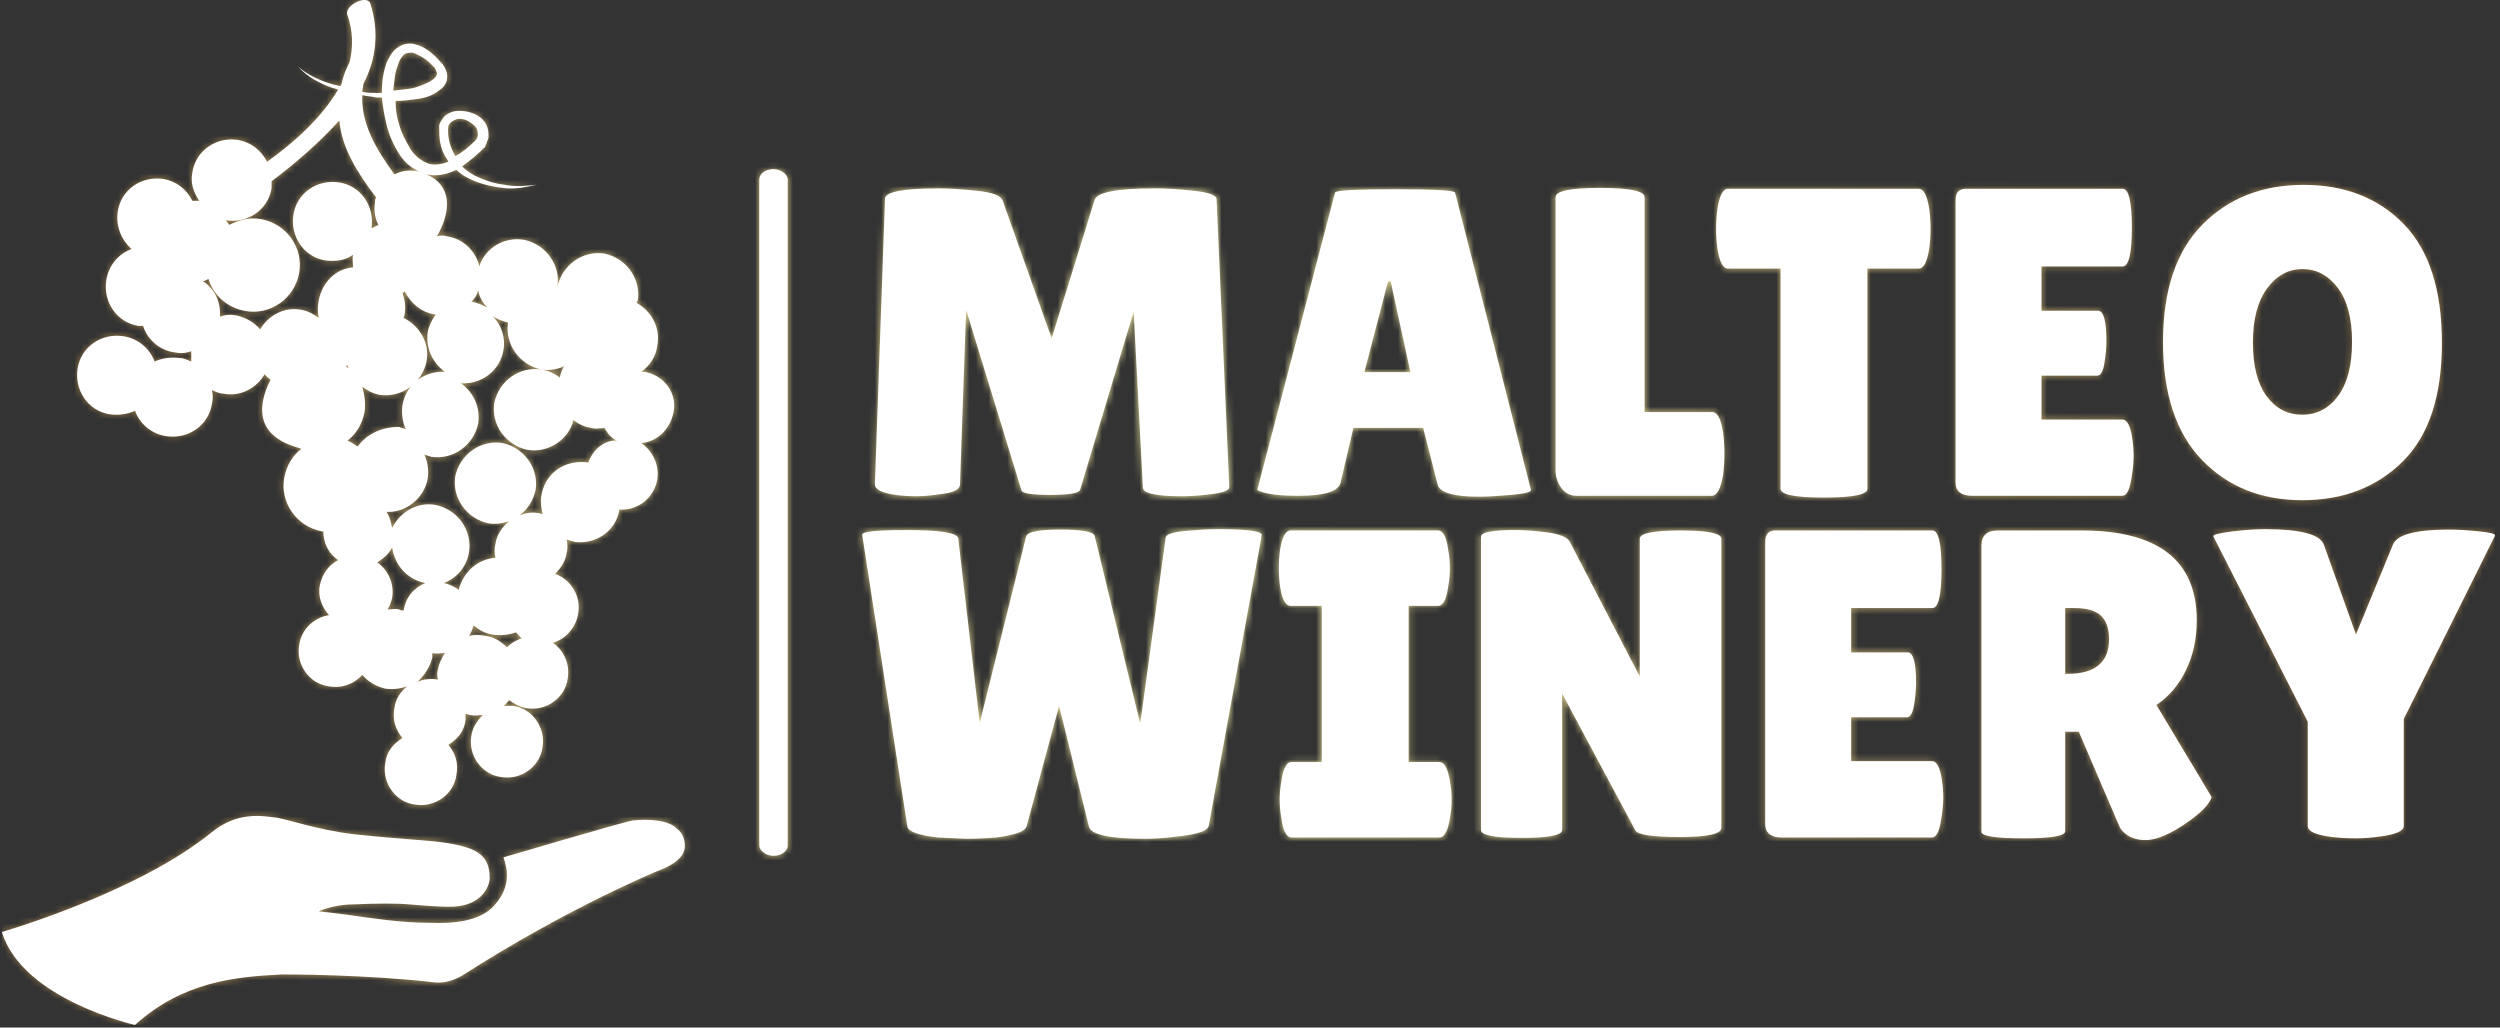 <svg xmlns="http://www.w3.org/2000/svg" version="1.1" xmlns:xlink="http://www.w3.org/1999/xlink" xmlns:svgjs="http://svgjs.dev/svgjs" width="1000" height="411" viewBox="0 0 1000 411"><rect x="0" y="0" width="1000" height="411" fill="#333333" stroke="none"/><g transform="matrix(1,0,0,1,-0.606,-0.51)"><svg viewBox="0 0 396 163" data-background-color="#ffffff" preserveAspectRatio="xMidYMid meet" height="411" width="1000" xmlns="http://www.w3.org/2000/svg" xmlns:xlink="http://www.w3.org/1999/xlink"><g id="tight-bounds" transform="matrix(1,0,0,1,0.24,0.202)"><svg viewBox="0 0 395.52 162.596" height="162.596" width="395.52"><rect width="395.52" height="162.596" fill="url(#963b303b-cb2f-4e4e-a49d-7e3060536949)" mask="url(&quot;#a864b551-b117-49b0-a0f1-25ffc846b9e3&quot;)" data-fill-palette-color="accent"></rect><rect width="395.52" height="162.596" fill="url(#f939bab4-d11f-4912-9ac5-ab70bebacd7a)" mask="url(&quot;#2348c1df-3857-4bb2-9661-c642e74ee2bc&quot;)" data-fill-palette-color="primary"></rect><g><svg viewBox="0 0 603.892 248.256" height="162.596" width="395.52"><g></g><g transform="matrix(1,0,0,1,208.372,41.376)"><svg viewBox="0 0 395.52 165.504" height="165.504" width="395.52"><g id="textblocktransform"><svg viewBox="0 0 395.52 165.504" height="165.504" width="395.52" id="textblock"><g><svg viewBox="0 0 395.52 165.504" height="165.504" width="395.52"><g transform="matrix(1,0,0,1,0,0)"><svg width="395.52" viewBox="1.046 -35.45 186.165 74.7" height="165.504" data-palette-color="url(#f939bab4-d11f-4912-9ac5-ab70bebacd7a)"><svg></svg><svg></svg><g class="undefined-text-0" data-fill-palette-color="primary" id="text-0"></g></svg></g></svg></g></svg></g></svg></g><g><svg viewBox="0 0 165.422 248.256" height="248.256" width="165.422"><g><svg xmlns="http://www.w3.org/2000/svg" xmlns:xlink="http://www.w3.org/1999/xlink" version="1.1" x="0" y="0" viewBox="18.6 5.806 59.5 89.294" enable-background="new 0 0 100 100" xml:space="preserve" height="248.256" width="165.422" class="icon-icon-0" data-fill-palette-color="accent" id="icon-0"></svg></g></svg></g></svg></g><defs><linearGradient x1="0.054" x2="0.941" y1="0.5" y2="0.5" id="f939bab4-d11f-4912-9ac5-ab70bebacd7a"><stop stop-color="#9c7945" offset="0"></stop><stop stop-color="#faf3aa" offset="0.498"></stop><stop stop-color="#9c7945" offset="1"></stop></linearGradient><linearGradient x1="0.054" x2="0.941" y1="0.5" y2="0.5" id="963b303b-cb2f-4e4e-a49d-7e3060536949"><stop stop-color="#9c7945" offset="0"></stop><stop stop-color="#faf3aa" offset="0.498"></stop><stop stop-color="#9c7945" offset="1"></stop></linearGradient></defs><mask id="2348c1df-3857-4bb2-9661-c642e74ee2bc"><g id="SvgjsG1638"><svg viewBox="0 0 395.52 162.596" height="162.596" width="395.52"><g><svg viewBox="0 0 603.892 248.256" height="162.596" width="395.52"><g><rect width="6.888" height="166.331" x="183.453" y="40.962" fill="white" opacity="1" stroke-width="0" stroke="transparent" fill-opacity="1" class="rect-o-0" rx="1%" id="SvgjsRect1637" data-palette-color="url(#f939bab4-d11f-4912-9ac5-ab70bebacd7a)"></rect></g><g transform="matrix(1,0,0,1,208.372,41.376)"><svg viewBox="0 0 395.52 165.504" height="165.504" width="395.52"><g id="SvgjsG1636"><svg viewBox="0 0 395.52 165.504" height="165.504" width="395.52" id="SvgjsSvg1635"><g><svg viewBox="0 0 395.52 165.504" height="165.504" width="395.52"><g transform="matrix(1,0,0,1,0,0)"><svg width="395.52" viewBox="1.046 -35.45 186.165 74.7" height="165.504" data-palette-color="url(#f939bab4-d11f-4912-9ac5-ab70bebacd7a)"><svg></svg><svg></svg><g class="undefined-text-0" data-fill-palette-color="primary" id="SvgjsG1634"><path xmlns="http://www.w3.org/2000/svg" d="M37.5 0.05v0c-2.967 0-4.45-0.333-4.45-1v0l-1.05-20.05-6.1 20.3c-0.133 0.4-1.267 0.6-3.4 0.6-2.133 0-3.233-0.183-3.3-0.55v0l-6.3-20.55-0.7 19.95c-0.033 0.5-0.667 0.84-1.9 1.02-1.233 0.187-2.257 0.28-3.07 0.28-0.82 0-1.613-0.05-2.38-0.15v0c-1.6-0.233-2.383-0.65-2.35-1.25v0l1.15-32.5c0-0.8 2.033-1.2 6.1-1.2v0c1.2 0 2.667 0.093 4.4 0.28 1.733 0.18 2.7 0.537 2.9 1.07v0l5.6 15.75 4.9-15.8c0.3-0.867 2.6-1.3 6.9-1.3v0c1.233 0 2.71 0.093 4.43 0.28 1.713 0.18 2.57 0.503 2.57 0.97v0l1.45 32.8c0 0.367-0.65 0.633-1.95 0.8-1.3 0.167-2.45 0.25-3.45 0.25zM71.35 0.1v0c-2.9 0-4.467-0.467-4.7-1.4v0l-1.65-6.45h-7.95l-1.45 6.2c-0.2 1.033-1.8 1.55-4.8 1.55v0c-1.6 0-2.783-0.093-3.55-0.28-0.767-0.18-1.15-0.32-1.15-0.42v0l8.85-33.85c0-0.267 2.283-0.4 6.85-0.4 4.567 0 6.85 0.133 6.85 0.4v0l8.65 33.9c0 0.233-0.767 0.417-2.3 0.55-1.533 0.133-2.75 0.2-3.65 0.2zM61-24.45l-2.7 10.35h5.25l-2.25-10.35zM80.1-2.95v0-31.1c0-0.7 1.69-1.05 5.07-1.05 3.387 0 5.08 0.35 5.08 1.05v0 24.5h7.7c0.6 0 1.017 0.783 1.25 2.35v0c0.1 0.767 0.15 1.55 0.15 2.35 0 0.8-0.05 1.617-0.15 2.45v0c-0.267 1.6-0.7 2.4-1.3 2.4v0h-15.4c-0.733 0-1.317-0.3-1.75-0.9-0.433-0.6-0.65-1.283-0.65-2.05zM115.65-25.9v25.1c0 0.667-1.65 1-4.95 1-3.3 0-4.95-0.333-4.95-1v0-25.1h-6c-0.567 0-0.967-0.767-1.2-2.3v0c-0.1-0.733-0.15-1.483-0.15-2.25 0-0.767 0.05-1.517 0.15-2.25v0c0.233-1.533 0.633-2.3 1.2-2.3v0h21.75c0.567 0 0.967 0.767 1.2 2.3v0c0.1 0.733 0.15 1.483 0.15 2.25 0 0.767-0.05 1.517-0.15 2.25v0c-0.233 1.533-0.633 2.3-1.2 2.3v0zM135.5-21.1h6.45c0.633 0 0.95 1.167 0.95 3.5v0c0 0.7-0.077 1.523-0.23 2.47-0.147 0.953-0.42 1.43-0.82 1.43v0h-6.35v5h9.2c0.567 0 0.95 0.733 1.15 2.2v0c0.1 0.633 0.15 1.307 0.15 2.02 0 0.72-0.1 1.647-0.3 2.78-0.2 1.133-0.533 1.7-1 1.7v0h-17.1c-1.267 0-1.9-0.517-1.9-1.55v0-32.15c0-0.867 0.383-1.3 1.15-1.3v0h17.9c0.7 0 1.05 1.473 1.05 4.42 0 2.953-0.35 4.43-1.05 4.43v0h-9.25zM165.22 0.5c-4.68 0-8.493-1.533-11.44-4.6-2.953-3.067-4.43-7.543-4.43-13.43 0-5.88 1.49-10.337 4.47-13.37 2.987-3.033 6.84-4.55 11.56-4.55 4.713 0 8.52 1.49 11.42 4.47 2.9 2.987 4.35 7.503 4.35 13.55 0 6.053-1.483 10.553-4.45 13.5-2.967 2.953-6.793 4.43-11.48 4.43zM165.25-25.85c-1.6 0-2.943 0.733-4.03 2.2-1.08 1.467-1.62 3.523-1.62 6.17 0 2.653 0.517 4.687 1.55 6.1 1.033 1.42 2.39 2.13 4.07 2.13 1.687 0 3.053-0.717 4.1-2.15 1.053-1.433 1.58-3.483 1.58-6.15 0-2.667-0.54-4.717-1.62-6.15-1.087-1.433-2.43-2.15-4.03-2.15z" fill="white" fill-rule="nonzero" stroke="none" stroke-width="1" stroke-linecap="butt" stroke-linejoin="miter" stroke-miterlimit="10" stroke-dasharray="" stroke-dashoffset="0" font-family="none" font-weight="none" font-size="none" text-anchor="none" style="mix-blend-mode: normal" opacity="1"></path><path xmlns="http://www.w3.org/2000/svg" d="M6.2 37.7l-5.15-33.25c-0.1-0.367 1.583-0.55 5.05-0.55v0c3.833 0 5.8 0.317 5.9 0.95v0l2.45 21.05 5.3-21.3c0.167-0.5 1.467-0.75 3.9-0.75 2.433 0 3.733 0.233 3.9 0.7v0l5.2 21.45 2.9-21.25c0.067-0.367 0.833-0.617 2.3-0.75 1.467-0.133 2.65-0.2 3.55-0.2v0c3.5 0 5.2 0.233 5.1 0.7v0l-6.05 33.15c-0.133 0.5-1.083 0.867-2.85 1.1-1.767 0.233-3.2 0.35-4.3 0.35v0c-4.133 0-6.3-0.467-6.5-1.4v0l-3.4-13.75-3.7 13.7c-0.133 0.6-1.3 1.033-3.5 1.3v0c-1.133 0.1-2.267 0.15-3.4 0.15v0l-3.2-0.15c-2.2-0.233-3.367-0.65-3.5-1.25zM50 30.35h3.45v-17.8h-3.55c-0.567 0-0.967-0.717-1.2-2.15v0c-0.1-0.7-0.15-1.417-0.15-2.15 0-0.733 0.05-1.45 0.15-2.15v0c0.233-1.433 0.633-2.15 1.2-2.15v0h16.8c0.567 0 0.95 0.717 1.15 2.15v0c0.133 0.7 0.2 1.417 0.2 2.15 0 0.733-0.067 1.45-0.2 2.15v0c-0.2 1.433-0.583 2.15-1.15 2.15v0h-3.35v17.8h3.5c0.567 0 0.967 0.717 1.2 2.15v0c0.133 0.7 0.2 1.417 0.2 2.15 0 0.733-0.067 1.45-0.2 2.15v0c-0.233 1.433-0.633 2.15-1.2 2.15v0h-16.85c-0.567 0-0.95-0.717-1.15-2.15v0c-0.133-0.7-0.2-1.417-0.2-2.15 0-0.733 0.067-1.45 0.2-2.15v0c0.2-1.433 0.583-2.15 1.15-2.15zM99 4.9v32.95c0 0.7-1.567 1.05-4.7 1.05-3.133 0-4.833-0.25-5.1-0.75v0l-8.35-15.6v15.55c0 0.6-1.54 0.9-4.62 0.9-3.087 0-4.63-0.3-4.63-0.9v0-33.45c0-0.5 1.317-0.75 3.95-0.75v0c1.033 0 2.243 0.093 3.63 0.28 1.38 0.18 2.22 0.52 2.52 1.02v0l8 15.4v-15.7c0-0.633 1.55-0.95 4.65-0.95 3.1 0 4.65 0.317 4.65 0.95zM113.8 17.85h6.45c0.633 0 0.95 1.167 0.95 3.5v0c0 0.7-0.077 1.523-0.23 2.47-0.147 0.953-0.42 1.43-0.82 1.43v0h-6.35v5h9.2c0.567 0 0.95 0.733 1.15 2.2v0c0.1 0.633 0.15 1.307 0.15 2.02 0 0.72-0.1 1.647-0.3 2.78-0.2 1.133-0.533 1.7-1 1.7v0h-17.1c-1.267 0-1.9-0.517-1.9-1.55v0-32.15c0-0.867 0.383-1.3 1.15-1.3v0h17.9c0.7 0 1.05 1.473 1.05 4.42 0 2.953-0.35 4.43-1.05 4.43v0h-9.25zM138.2 26.9v11.35c0 0.533-1.583 0.8-4.75 0.8v0c-3.2 0-4.8-0.25-4.8-0.75v0-32.6c0-1.167 0.617-1.75 1.85-1.75v0h9.55c8.767 0 13.15 3.417 13.15 10.25v0c0 2.067-0.4 3.94-1.2 5.62-0.8 1.687-1.933 3.03-3.4 4.03v0l6.3 10.5c-0.267 0.8-1.133 1.717-2.6 2.75v0c-2 1.433-3.65 2.15-4.95 2.15-1.3 0-2.267-0.467-2.9-1.4v0l-4.7-10.95zM139.25 12.8h-1.05v7.5h0.25c3.167 0 4.75-1.317 4.75-3.95v0c0-1.2-0.307-2.093-0.92-2.68-0.62-0.58-1.63-0.87-3.03-0.87zM171.35 15.8l4.2-10.2c0.433-1.167 2.567-1.75 6.4-1.75v0c0.967 0 2.11 0.067 3.43 0.2 1.313 0.133 1.92 0.3 1.82 0.5v0l-10.4 20.9v12.2c0 0.567-0.917 0.967-2.75 1.2v0c-0.933 0.133-1.85 0.2-2.75 0.2-0.9 0-1.8-0.05-2.7-0.15v0c-1.833-0.233-2.75-0.65-2.75-1.25v0-11.9l-10.75-21.1c-0.133-0.2 0.55-0.393 2.05-0.58 1.5-0.18 2.767-0.27 3.8-0.27v0c4.1 0 6.35 0.6 6.75 1.8v0z" fill="white" fill-rule="nonzero" stroke="none" stroke-width="1" stroke-linecap="butt" stroke-linejoin="miter" stroke-miterlimit="10" stroke-dasharray="" stroke-dashoffset="0" font-family="none" font-weight="none" font-size="none" text-anchor="none" style="mix-blend-mode: normal" opacity="1"></path></g></svg></g></svg></g></svg></g></svg></g><g><svg viewBox="0 0 165.422 248.256" height="248.256" width="165.422"><g><svg xmlns="http://www.w3.org/2000/svg" xmlns:xlink="http://www.w3.org/1999/xlink" version="1.1" x="0" y="0" viewBox="18.6 5.806 59.5 89.294" enable-background="new 0 0 100 100" xml:space="preserve" height="248.256" width="165.422" class="icon-icon-0" data-fill-palette-color="accent" id="SvgjsSvg1633"></svg></g></svg></g></svg></g><defs><mask></mask></defs></svg></g></mask><mask id="a864b551-b117-49b0-a0f1-25ffc846b9e3"><g id="SvgjsG1651"><svg viewBox="0 0 395.52 162.596" height="162.596" width="395.52"><g><svg viewBox="0 0 603.892 248.256" height="162.596" width="395.52"><g></g><g transform="matrix(1,0,0,1,208.372,41.376)"><svg viewBox="0 0 395.52 165.504" height="165.504" width="395.52"><g id="SvgjsG1650"><svg viewBox="0 0 395.52 165.504" height="165.504" width="395.52" id="SvgjsSvg1649"><g><svg viewBox="0 0 395.52 165.504" height="165.504" width="395.52"><g transform="matrix(1,0,0,1,0,0)"><svg width="395.52" viewBox="1.046 -35.45 186.165 74.7" height="165.504" data-palette-color="url(#f939bab4-d11f-4912-9ac5-ab70bebacd7a)"><svg></svg><svg></svg><g class="undefined-text-0" data-fill-palette-color="primary" id="SvgjsG1648"></g></svg></g></svg></g></svg></g></svg></g><g><svg viewBox="0 0 165.422 248.256" height="248.256" width="165.422"><g><svg xmlns="http://www.w3.org/2000/svg" xmlns:xlink="http://www.w3.org/1999/xlink" version="1.1" x="0" y="0" viewBox="18.6 5.806 59.5 89.294" enable-background="new 0 0 100 100" xml:space="preserve" height="248.256" width="165.422" class="icon-icon-0" data-fill-palette-color="accent" id="SvgjsSvg1647"><g fill="white"><path d="M77.4 78c-0.6-0.7-2.4-0.9-3.9-0.7-0.7 0.1-11.2 3.2-11.2 3.2 0.3 0.9 0.8 2.6-1 4.4-1.2 1.1-3.1 1.4-5.5 1.3-2.4 0-5-0.4-7.1-0.7-0.7-0.1-2.5-0.3-2.5-0.3s1.3-0.6 3-0.6c2.2-0.1 3.9-0.1 4.9 0 1.1 0.1 2.6 0.2 3.3 0.2 3 0.1 3.7-1.8 3.7-2.5 0-2.1-1.2-2.8-4.9-3.2-2.4-0.2-5-0.4-6.8-0.6-3.5-0.4-6-1.4-7.2-1.5-0.9-0.1-3.1-0.5-5.3 1.3C30.4 83.6 18.6 87 18.6 87c1.8 5.9 11.6 8.1 11.6 8.1 4.2-3.8 8.8-4.2 12.8-4.4 0.7 0 7.3 0 13.4 0.7 1.2 0.1 2.3-0.6 2.3-0.6 9.2-5.9 17-9.1 17-9.1 1.9-0.7 2.4-1.5 2.4-2.2C78.1 78.4 77.4 78 77.4 78z" fill="white"></path><path d="M74.6 38.2c-0.1 0-0.2 0-0.3 0 0.7-0.5 1.3-1.3 1.4-2.3 0.3-1.5-0.5-3-1.8-3.7 0-0.1 0-0.1 0.1-0.2 0.3-1.9-1-3.7-2.9-4.1-1.9-0.3-3.7 1-4.1 2.9 0.3-1.9-1-3.7-2.9-4.1-1.7-0.3-3.4 0.7-3.9 2.3-0.3-1.3-1.4-2.4-2.8-2.6-0.3-0.1-0.6-0.1-0.9 0 1-1.7 1.9-4.8-1.8-5.7-0.7-0.1-1.3 0-1.9 0.3-1.6-2.2-2.9-4.4-2.8-6.9 0.4 0.1 0.8 0.1 1.2 0.2 0.2 0 0.4 0 0.5 0 0.1 0.8 0.2 1.5 0.4 2.3 0.2 0.9 0.6 1.8 1.1 2.6 0.5 0.8 1.3 1.5 2.4 1.8 0.9 0.2 1.8 0 2.6-0.4 0.4 0.4 0.9 0.7 1.4 0.9 0.9 0.4 1.9 0.6 2.8 0.7 1 0.1 1.9-0.1 2.8-0.3-0.9 0.1-1.9 0.2-2.8 0-0.9-0.1-1.8-0.4-2.6-0.8-0.4-0.2-0.8-0.5-1.1-0.8 0.7-0.5 1.3-1 1.9-1.6l0 0c0 0 0.1-0.1 0.1-0.1 0.1-0.3 0.2-0.5 0.3-0.8 0-0.3 0-0.6-0.1-0.9-0.2-0.6-0.7-1-1.2-1.2-0.5-0.2-1.1-0.3-1.7-0.2-0.3 0.1-0.6 0.2-0.8 0.4-0.2 0.2-0.4 0.5-0.5 0.8l0 0c0 0 0 0 0 0.1 0 0.5 0 1 0.1 1.5 0.1 0.5 0.3 1 0.6 1.4 0 0.1 0.1 0.1 0.1 0.2-0.5 0.2-1.1 0.3-1.6 0.2-0.7-0.2-1.3-0.7-1.7-1.3-0.4-0.7-0.8-1.4-1-2.2-0.2-0.6-0.3-1.3-0.3-2 0.7 0 1.4-0.1 2.1-0.2 0.6-0.1 1.2-0.3 1.8-0.8 0.3-0.2 0.6-0.6 0.6-1.1 0-0.5-0.2-0.8-0.4-1.1 0 0 0 0 0 0l0 0c-0.3-0.3-0.6-0.7-1-1-0.4-0.3-0.8-0.6-1.3-0.7-0.5-0.2-1.2-0.1-1.7 0.3-0.5 0.4-0.7 0.9-0.9 1.3-0.3 0.9-0.4 1.7-0.4 2.6-0.2 0-0.3 0-0.5 0-0.4 0-0.8 0-1.2-0.1 0-0.2 0.1-0.5 0.1-0.7 1.1-2.1 1.4-4.5 0.6-7-0.3-0.8-2.3 0.2-2 1 0.5 1.4 0.5 2.8 0.2 4.1-0.3 0.6-0.6 1.3-0.7 1.9 0 0.1-0.1 0.1-0.1 0.2-0.2 0-0.3-0.1-0.5-0.1-1.1-0.3-2.3-0.8-3.2-1.6 0.8 0.9 1.9 1.5 3.1 1.9 0.1 0 0.3 0.1 0.4 0.1-1.4 2.4-3.8 4.6-6.2 6.3-0.5-1-1.4-1.7-2.5-1.9-1.9-0.3-3.7 0.9-4 2.8-0.2 0.9 0.1 1.8 0.6 2.5 0 0 0 0 0 0-0.2 0-0.4 0-0.6 0-0.5-1-1.4-1.7-2.5-1.9-1.9-0.3-3.7 0.9-4 2.8-0.2 1.3 0.3 2.5 1.2 3.3-1.1 0.4-2 1.4-2.2 2.7-0.3 1.9 0.9 3.7 2.8 4 0.1 0 0.3 0 0.4 0 0.4 1.2 1.4 2.1 2.7 2.3 0.5 0.1 1 0.1 1.5-0.1 0 0.3 0 0.6 0 0.9-0.3-0.1-0.6-0.3-1-0.3-0.8-0.1-1.5 0-2.2 0.3-0.4-1.1-1.4-2-2.7-2.2-1.9-0.3-3.7 0.9-4 2.8-0.3 1.9 0.9 3.7 2.8 4 0.8 0.1 1.5 0 2.2-0.3 0.4 1.1 1.4 2 2.7 2.2 1.9 0.3 3.7-0.9 4-2.8 0.1-0.4 0.1-0.8 0-1.2 0.3 0.1 0.6 0.3 1 0.3 1.5 0.3 2.9-0.5 3.6-1.7 0.1 0.2 0.3 0.3 0.5 0.5-2.5 5 2.2 5.8 2.7 6-0.8 0.6-1.3 1.5-1.5 2.5-0.4 2.2 1.1 4.3 3.3 4.7 0 0 0 0 0.1 0 0 1 0.5 2 1.3 2.5-0.8 0.4-1.4 1.2-1.6 2.2-0.2 1 0.2 1.9 0.8 2.6-1.3 0.2-2.4 1.2-2.6 2.6-0.3 1.7 0.9 3.4 2.6 3.6 1.1 0.2 2.2-0.2 2.9-1 0.5 0.6 1.2 1 2 1.2 0.7 0.1 1.3 0 1.9-0.2-0.6 0.5-1 1.1-1.1 1.9-0.2 1 0.1 1.9 0.7 2.6-0.8 0.5-1.4 1.2-1.5 2.2-0.3 1.7 0.9 3.4 2.6 3.6 1.7 0.3 3.4-0.9 3.6-2.6 0.2-1-0.1-1.9-0.7-2.6 0.8-0.5 1.4-1.2 1.5-2.2 0-0.2 0-0.4 0-0.5 0.1 0 0.3 0.1 0.4 0.1 0.4 0.1 0.7 0 1.1 0-0.5 0.5-0.9 1.1-1 1.8-0.3 1.7 0.9 3.4 2.6 3.6 1.7 0.3 3.4-0.9 3.6-2.6 0.3-1.7-0.9-3.4-2.6-3.6-0.3 0-0.6 0-0.8 0 0.2-0.1 0.3-0.3 0.5-0.5 0.4 0.3 0.9 0.6 1.5 0.7 1.7 0.3 3.4-0.9 3.6-2.6 0.2-1.2-0.3-2.4-1.3-3.1 1.1-0.3 2-1.3 2.2-2.5 0.3-1.5-0.6-3-2-3.5 0.5-0.5 0.9-1.1 1-1.8 0.1-0.4 0.1-0.8 0-1.2 0.2 0.1 0.4 0.1 0.6 0.2 1.9 0.3 3.7-0.9 4-2.8 1.6 0.1 3-1 3.3-2.6 0.2-1.3-0.4-2.5-1.4-3.2 1.4-0.1 2.5-1.2 2.8-2.6C77.5 40.1 76.3 38.5 74.6 38.2zM57.5 16.8c0.1-0.3 0.4-0.5 0.7-0.6 0.3-0.1 0.8 0 1.1 0.2 0.3 0.2 0.6 0.4 0.7 0.7 0.1 0.3 0.1 0.6-0.1 0.9-0.6 0.6-1.2 1.1-1.8 1.4 0-0.1-0.1-0.1-0.1-0.2C57.6 18.5 57.4 17.6 57.5 16.8zM53.1 11.5c0.1-0.4 0.3-0.7 0.5-0.9 0.2-0.2 0.5-0.2 0.8-0.2 0.3 0.1 0.7 0.3 1 0.5 0.3 0.2 0.6 0.5 0.9 0.8 0.1 0.2 0.2 0.4 0.2 0.5 0 0.2-0.1 0.3-0.3 0.5-0.4 0.3-0.9 0.5-1.5 0.7-0.6 0.2-1.3 0.2-2 0.3C52.8 13 52.8 12.2 53.1 11.5zM60.1 31.1c0.1 0.6 0.4 1.1 0.8 1.5-0.4-0.2-0.8-0.4-1.3-0.5 0 0 0 0-0.1 0C59.8 31.8 60 31.5 60.1 31.1zM46.2 32c-0.1 0.5-0.1 1 0 1.5-0.4-0.3-0.9-0.6-1.5-0.7-1.5-0.3-2.9 0.5-3.6 1.7-0.5-0.6-1.2-1-2-1.2-0.5-0.1-1-0.1-1.5 0.1 0.1-1.3-0.5-2.5-1.5-3.1 0.2 0 0.3-0.1 0.5-0.2 0.4 1.4 1.6 2.5 3.2 2.8 2.2 0.4 4.3-1.1 4.7-3.3 0.4-2.2-1.1-4.3-3.3-4.7-1-0.2-2 0.1-2.8 0.5-0.1-0.2-0.2-0.3-0.3-0.4 0 0 0 0 0 0 1.9 0.3 3.7-0.9 4-2.8 0-0.2 0-0.4 0-0.6 2-1.5 4.2-3.4 5.9-5.3 0.2 2.4 1.6 4.6 3.2 6.7-0.1 0.2-0.1 0.3-0.1 0.5-0.1 0.7 0 1.3 0.3 1.9-0.2 0.1-0.4 0.2-0.6 0.3 0 0 0 0 0 0 0.3-1.9-0.9-3.7-2.8-4-1.9-0.3-3.7 0.9-4 2.8-0.3 1.9 0.9 3.7 2.8 4 0.9 0.1 1.7 0 2.4-0.5-0.1 0.4 0 0.8 0 1.1C47.7 29.2 46.5 30.4 46.2 32zM48.7 37.6c0 0.1 0.1 0.2 0.1 0.3-0.1-0.1-0.2-0.1-0.2-0.2C48.6 37.7 48.6 37.7 48.7 37.6zM49.6 44.7c-0.3-0.2-0.6-0.4-0.9-0.5 0.8-0.6 1.3-1.5 1.5-2.5 0.1-0.8 0-1.5-0.2-2.2 0.4 0.3 0.9 0.6 1.5 0.7 1.9 0.3 3.7-1 4.1-2.9 0.3-1.6-0.6-3.1-2-3.8 0-0.1 0.1-0.2 0.1-0.4 0.1-0.6 0-1.2-0.2-1.8 0.1 0 0.1 0 0.2-0.1 0.5 1 1.4 1.8 2.6 2 0 0 0 0 0.1 0-0.3 0.4-0.6 1-0.7 1.5-0.2 1.4 0.4 2.7 1.5 3.5-1.8-0.1-3.4 1.1-3.7 2.9-0.1 0.7 0 1.5 0.3 2.1-0.2-0.1-0.4-0.1-0.6-0.2C51.7 43 50.4 43.6 49.6 44.7zM53.6 59C53.6 59 53.6 59 53.6 59c-0.1 0-0.2 0-0.4-0.1-0.3-0.1-0.7 0-1 0 0.2-0.3 0.3-0.6 0.4-1 0.2-1.2-0.3-2.4-1.3-3.1 0.5-0.3 1-0.7 1.3-1.3 0.2 1.5 1.3 2.8 2.9 3.1 0 0 0 0 0 0C54.5 57 53.8 57.8 53.6 59zM56.6 64.1c-0.1 0.3-0.1 0.6 0 0.9 0 0-0.1 0-0.1 0-0.6-0.1-1.2 0-1.7 0.2 0.6-0.5 1.1-1.3 1.3-2.1 0-0.1 0-0.2 0-0.4 0 0 0 0 0 0 0.4 0.1 0.8 0 1.1 0C57 63 56.7 63.5 56.6 64.1zM62.6 62.2c-0.5-0.5-1.1-0.9-1.9-1-0.5-0.1-0.9-0.1-1.4 0 0.2-0.3 0.3-0.6 0.4-0.9 0.5 0.4 1 0.7 1.7 0.8 0.7 0.1 1.4 0 2-0.2 0.2 0.2 0.3 0.4 0.5 0.5C63.4 61.6 63 61.8 62.6 62.2zM69.7 46.1C69.7 46.1 69.7 46.1 69.7 46.1c-2-0.3-3.8 0.9-4.1 2.9-0.1 0.5 0 1.1 0.1 1.6-0.1 0-0.2-0.1-0.4-0.1-0.6-0.1-1.1 0-1.6 0.2 0.7-0.5 1.2-1.3 1.4-2.2 0.3-1.9-1-3.7-2.9-4.1-1.9-0.3-3.7 1-4.1 2.9-0.3 1.9 1 3.7 2.9 4.1 0.6 0.1 1.3 0 1.8-0.2-0.6 0.5-1.1 1.2-1.2 2-0.1 0.4-0.1 0.8 0 1.2-1.5 0.1-2.8 1.2-3.2 2.8-0.4-0.3-0.8-0.5-1.3-0.6 1.1-0.4 2-1.4 2.2-2.7 0.3-1.9-1-3.7-2.9-4.1-1.6-0.3-3.1 0.6-3.8 2-0.1-0.5-0.2-1-0.5-1.4 1.7 0.1 3.3-1.2 3.6-2.9 0.1-0.7 0-1.5-0.3-2.1 0.2 0.1 0.4 0.1 0.6 0.2 1.9 0.3 3.7-1 4.1-2.9 0.2-1.4-0.4-2.7-1.5-3.5 1.8 0.1 3.4-1.1 3.7-2.9 0.2-1.1-0.2-2.2-0.9-2.9 0.4 0.2 0.8 0.4 1.3 0.5-0.3 1.9 1 3.7 2.9 4.1 0.7 0.1 1.4 0 2-0.3-0.2 0.3-0.3 0.6-0.4 1-0.5-0.4-1-0.6-1.6-0.7-1.9-0.3-3.7 1-4.1 2.9-0.3 1.9 1 3.7 2.9 4.1 1.8 0.3 3.6-0.9 4-2.6 0.5 0.4 1 0.6 1.6 0.7 0.4 0.1 0.7 0 1.1 0 0.3 0.5 0.6 0.9 1.1 1.1C71.2 44.1 70.1 44.9 69.7 46.1z" fill="white"></path></g></svg></g></svg></g></svg></g><defs><linearGradient x1="0.054" x2="0.941" y1="0.5" y2="0.5" id="SvgjsLinearGradient1646"><stop stop-color="#9c7945" offset="0"></stop><stop stop-color="#faf3aa" offset="0.498"></stop><stop stop-color="#9c7945" offset="1"></stop></linearGradient><mask></mask></defs><mask id="SvgjsMask1645"><g id="SvgjsG1644"><svg viewBox="0 0 395.52 162.596" height="162.596" width="395.52"><g><svg viewBox="0 0 603.892 248.256" height="162.596" width="395.52"><g></g><g transform="matrix(1,0,0,1,208.372,41.376)"><svg viewBox="0 0 395.52 165.504" height="165.504" width="395.52"><g id="SvgjsG1642"><svg viewBox="0 0 395.52 165.504" height="165.504" width="395.52" id="SvgjsSvg1641"><g><svg viewBox="0 0 395.52 165.504" height="165.504" width="395.52"><g transform="matrix(1,0,0,1,0,0)"><svg width="395.52" viewBox="1.046 -35.45 186.165 74.7" height="165.504" data-palette-color="url(#f939bab4-d11f-4912-9ac5-ab70bebacd7a)"><svg></svg><svg></svg><g class="undefined-text-0" data-fill-palette-color="primary" id="SvgjsG1640"></g></svg></g></svg></g></svg></g></svg></g><g><svg viewBox="0 0 165.422 248.256" height="248.256" width="165.422"><g><svg xmlns="http://www.w3.org/2000/svg" xmlns:xlink="http://www.w3.org/1999/xlink" version="1.1" x="0" y="0" viewBox="18.6 5.806 59.5 89.294" enable-background="new 0 0 100 100" xml:space="preserve" height="248.256" width="165.422" class="icon-icon-0" data-fill-palette-color="accent" id="SvgjsSvg1639"></svg></g></svg></g></svg></g><defs><mask></mask></defs></svg></g></mask></svg></g></mask></svg><rect width="395.52" height="162.596" fill="none" stroke="none" visibility="hidden"></rect></g></svg></g></svg>